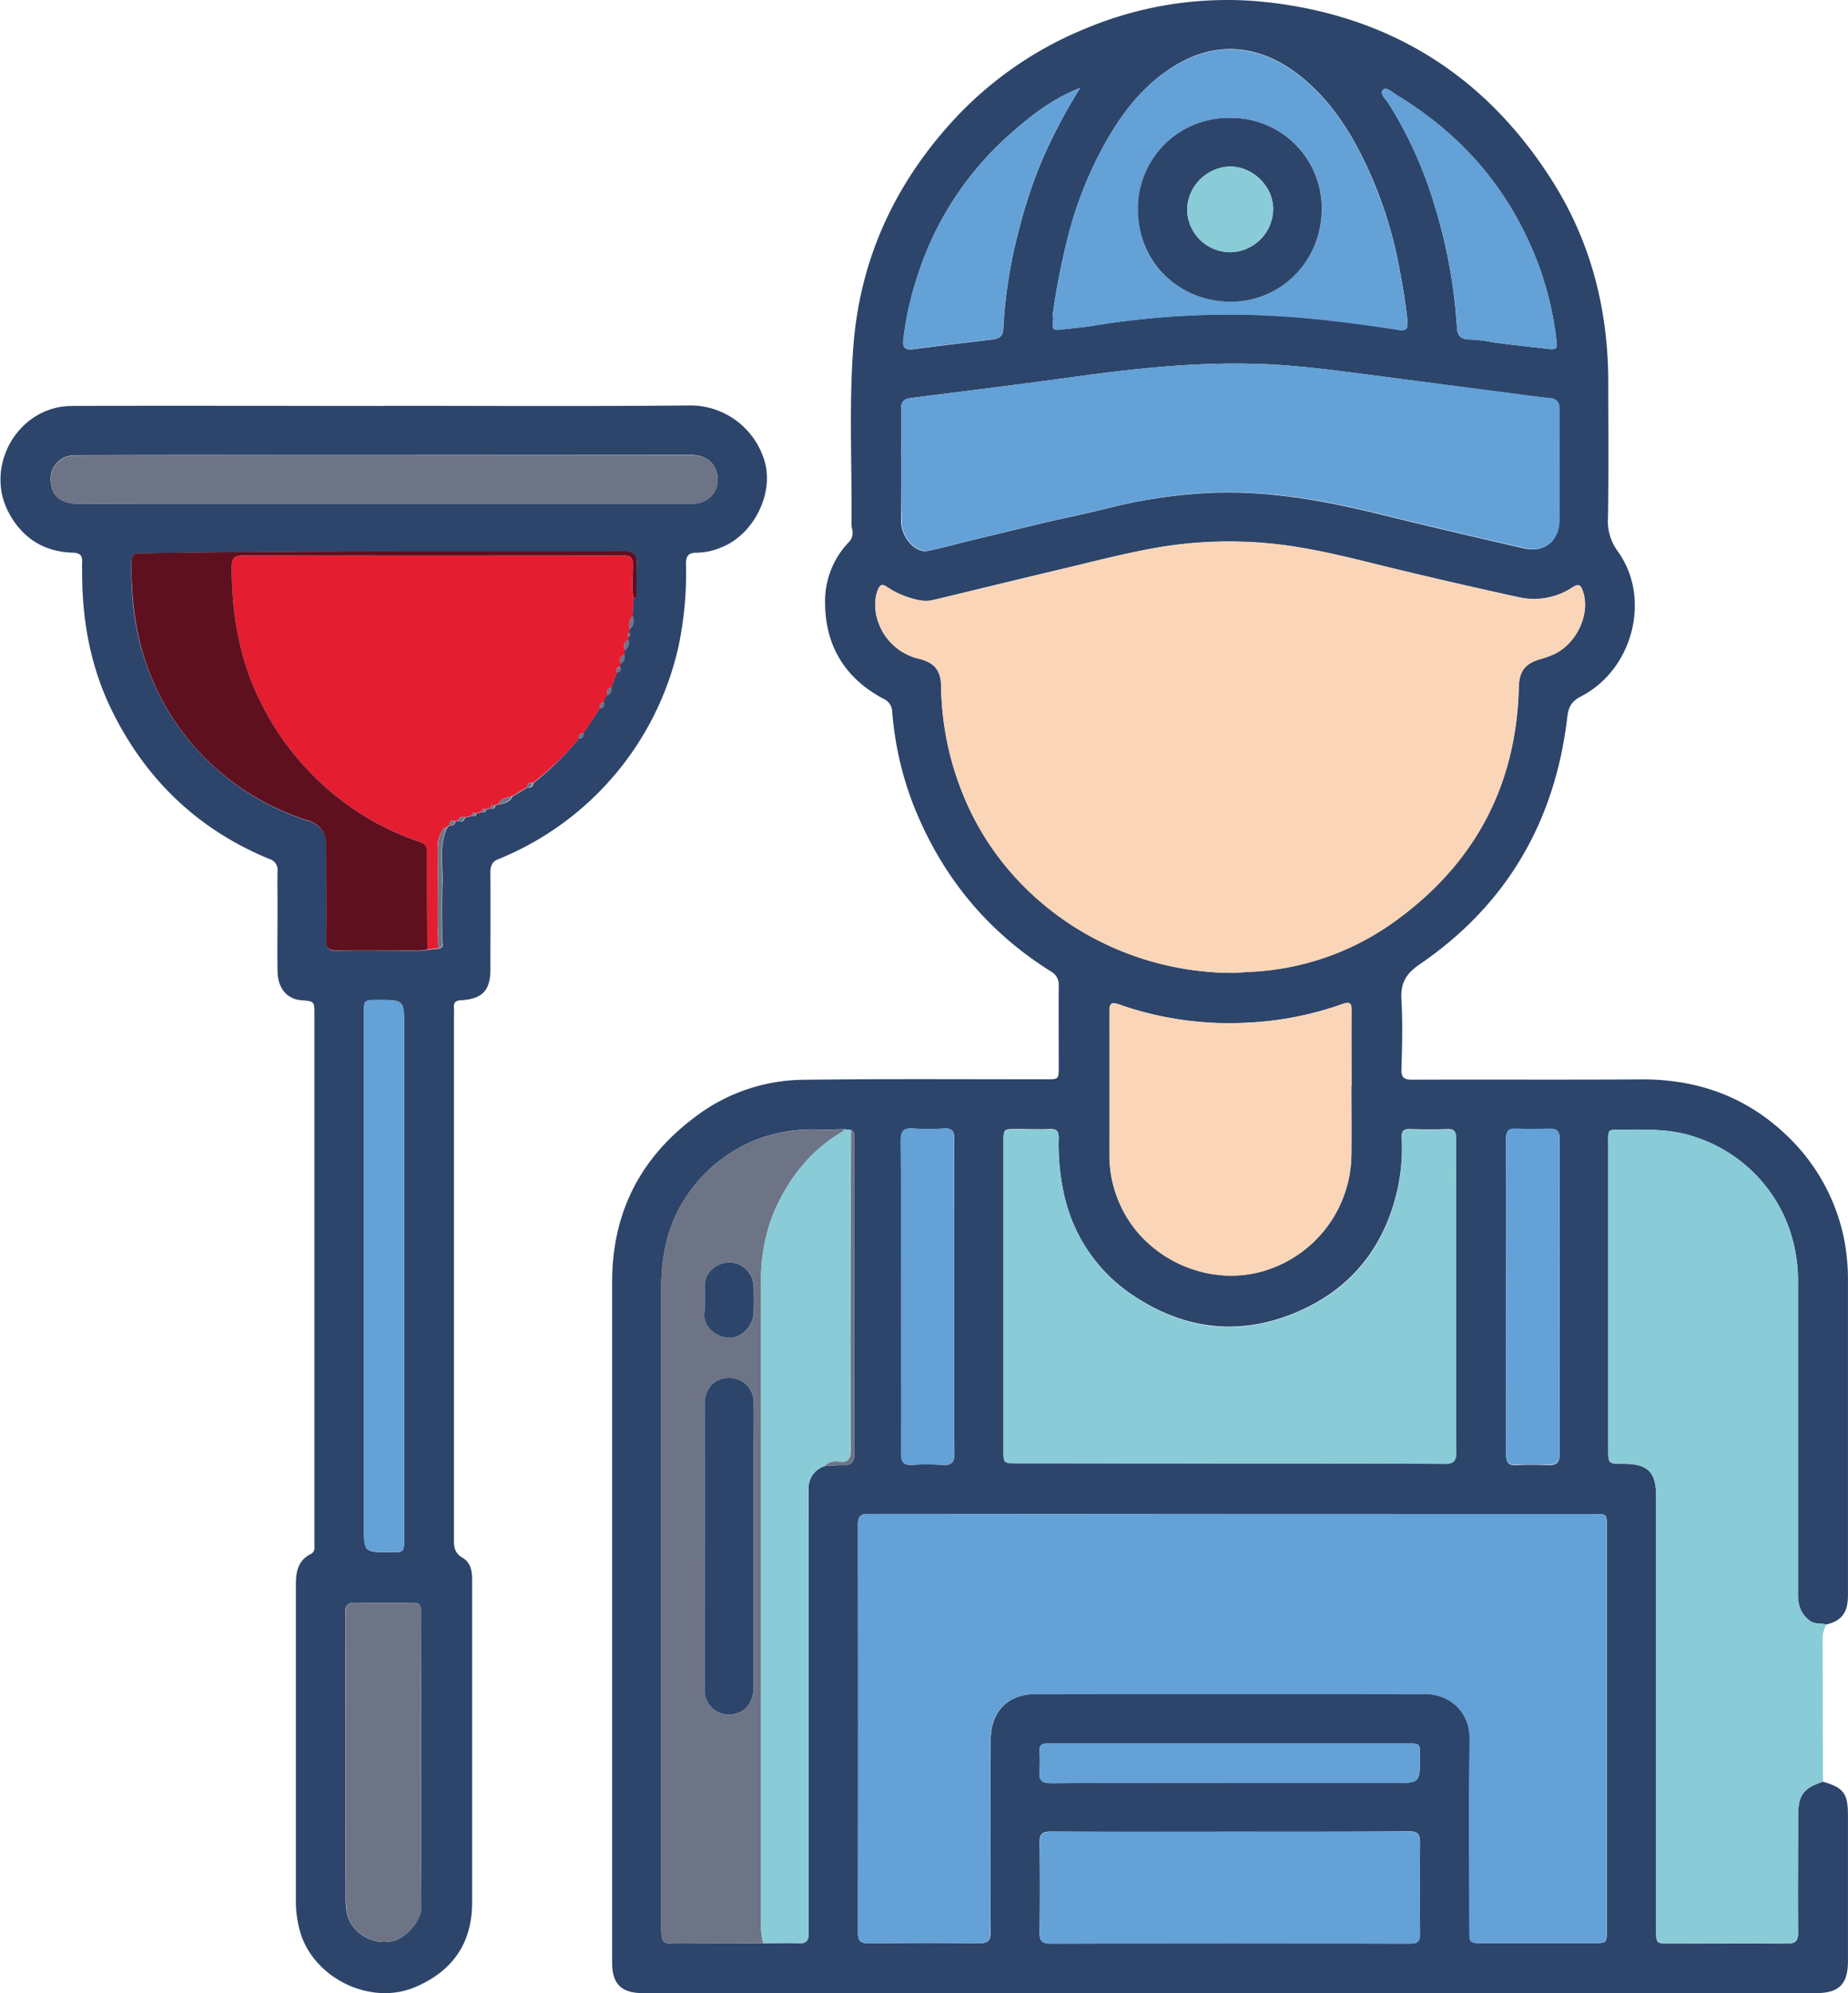 <svg xmlns="http://www.w3.org/2000/svg" viewBox="0 0 488.19 526.49"><defs><style>.cls-1{fill:#2d456b;}.cls-2{fill:#89cbd6;}.cls-3{fill:#fad5b7;}.cls-4{fill:#63a1d7;}.cls-5{fill:#6d7486;}.cls-6{fill:#e51d31;}.cls-7{fill:#5e101f;}</style></defs><g id="Слой_2" data-name="Слой 2"><g id="Слой_1-2" data-name="Слой 1"><path class="cls-1" d="M481.57,470.64c5.5,1.62,6.61,3.11,6.61,8.91q0,19.23,0,38.46c0,6.11-2.36,8.48-8.39,8.48h-310c-5.62,0-8.08-2.42-8.08-8q0-89.91,0-179.82c0-18.06,7.22-32.5,21.55-43.34a47.93,47.93,0,0,1,28.66-10.09c21.47-.29,43-.12,64.44-.14,3.33,0,3.33,0,3.33-3.23,0-7.16-.05-14.32,0-21.48a4,4,0,0,0-2.13-3.82c-17.05-10.67-29.06-25.54-36.37-44.2a86.59,86.59,0,0,1-5.48-24.21,3.91,3.91,0,0,0-2.37-3.6c-10.13-5.4-15.36-14-15.38-25.44a22.56,22.56,0,0,1,6.05-15.68,3.59,3.59,0,0,0,1.12-3.58,6.78,6.78,0,0,1-.19-1.74c.15-15.73-.72-31.48.54-47.18,1.76-21.81,10.25-40.86,24.67-57.28a97.32,97.32,0,0,1,36.57-26.1A96.68,96.68,0,0,1,335.37.65c32.32,3.78,57.2,19.6,74.61,47,10.3,16.19,14.86,34.13,14.88,53.25,0,12,.13,24-.08,36a13.25,13.25,0,0,0,2.61,8.76c8.9,12.36,4,31.23-9.75,38.31-2.45,1.27-3.28,2.69-3.6,5.4-3.21,27.59-16,49.64-39,65.36-3.77,2.58-5.08,5.09-4.82,9.43.36,6.05.18,12.15,0,18.22-.05,2.18.57,2.84,2.8,2.83,20.14-.08,40.29.05,60.44-.08,14.42-.09,27.11,4.23,37.76,14.07A51.85,51.85,0,0,1,487,326.57a54.85,54.85,0,0,1,1.18,11.9q0,41.44,0,82.91c0,4.6-1.67,6.79-5.73,7.74-1.41-.4-2.95,0-4.3-.95-2.38-1.75-3.19-4.05-3.18-6.91q0-40.83,0-81.65a41.9,41.9,0,0,0-2.35-15.17,39.14,39.14,0,0,0-24.55-24c-6.18-2.2-12.57-2.13-19-2-4.6,0-4.21-.49-4.21,4.09q0,40.08,0,80.15c0,4,0,4,4,4,6.5,0,8.65,2.17,8.65,8.64q0,57.3,0,114.6c0,3.41.07,3.49,3.51,3.49,10.32,0,20.65-.06,31,0,2.28,0,3-.63,3-2.95-.11-10.15,0-20.3,0-30.46C475,474.2,476.25,472.42,481.57,470.64ZM218,387.24c1.57-.07,3.14-.23,4.7-.18,2.14.06,3-.88,3-3q0-41.58,0-83.15c0-.9.18-1.89-.87-2.4l-1.63-.2c-2.13,0-4.27.16-6.39.1a42.2,42.2,0,0,0-15.2,2A39.61,39.61,0,0,0,181,316.56c-4.69,7.14-6.3,15.23-6.3,23.68V508.79a22.94,22.94,0,0,0,.07,2.49,2.08,2.08,0,0,0,2.43,2.13c8.16-.1,16.31-.07,24.47-.09,3.08,0,6.17-.14,9.24,0,2.19.13,2.79-.86,2.71-2.77,0-.75,0-1.5,0-2.25q0-52.43,0-104.87c0-3.41-.07-6.82,0-10.23A6,6,0,0,1,218,387.24ZM325.9,257c1-.07,2.88-.23,4.78-.33a70.67,70.67,0,0,0,38.79-14.06c20.44-15.14,31.12-35.57,31.74-61.11.1-4.29,1.74-6.36,5.87-7.46a23.61,23.61,0,0,0,2.83-1c6.36-2.54,10.34-10.74,8.25-16.83-.54-1.59-1-2.19-2.76-1.07a18.4,18.4,0,0,1-14.09,2.63q-15.33-3.34-30.58-7c-10.09-2.4-20.08-5.18-30.38-6.64a111.67,111.67,0,0,0-35.52.66c-8,1.44-15.89,3.51-23.8,5.38-11.46,2.72-22.91,5.53-34.36,8.28a8.57,8.57,0,0,1-4.21,0,23.37,23.37,0,0,1-8-3.32c-1.43-1-2-.79-2.65.88-2.16,5.92,1.38,15.7,11,18,4,1,5.74,3.1,5.79,7.19a78.36,78.36,0,0,0,5.7,28.41C265.64,238,294.1,257,325.9,257Zm-.1,142.91q-48,0-95.92,0c-2,0-3.23.13-3.22,2.74q.1,54,0,107.9c0,2.26.79,2.81,2.91,2.79,9.65-.09,19.32-.14,29,0,2.68,0,3.14-.87,3.12-3.28-.09-16.73-.06-33.47,0-50.2,0-7.72,4.45-12.38,12.16-12.4q51.21-.09,102.42,0c6.82,0,12.1,4.77,12,12-.25,16.73-.08,33.47-.07,50.2,0,3.62,0,3.62,3.51,3.62h29.22c3.55,0,3.55,0,3.55-3.54V403.36c0-3.42,0-3.43-3.44-3.43Zm-1-13.34c18.89,0,37.79,0,56.69.05,2.53,0,3.23-.68,3.21-3.21-.11-17.9-.06-35.79-.06-53.69,0-9.65,0-19.31,0-29,0-1.8-.43-2.55-2.36-2.47-3.24.14-6.5.12-9.74,0-1.78-.07-2.35.6-2.26,2.31a50.42,50.42,0,0,1-1.17,13.88c-3.21,14-11.08,24.7-24,31-15.48,7.53-30.79,6.52-45.23-2.89a43,43,0,0,1-18.53-25.93,60.39,60.39,0,0,1-1.68-16.06c0-1.7-.49-2.39-2.27-2.32-2.91.11-5.83,0-8.74,0-3.57,0-3.57,0-3.57,3.45v81.4c0,3.38,0,3.38,3.52,3.38ZM238.05,123c0,4.91-.05,9.82,0,14.73.06,4.25,3.79,8.44,7,7.8,3.49-.68,6.92-1.68,10.38-2.52,6.68-1.61,13.35-3.24,20-4.82,5.65-1.33,11.35-2.48,17-3.9a137.94,137.94,0,0,1,25.53-4c16.37-1,32.23,2,48,5.91,12.15,3,24.34,5.83,36.54,8.64,5.49,1.26,9.33-1.83,9.38-7.52.08-9.74,0-19.47,0-29.21,0-1.84-.7-2.75-2.57-2.92-2.73-.26-5.44-.67-8.16-1L364.5,99.37c-9.72-1.27-19.43-2.62-29.21-3.12-17.09-.85-34,.9-50.92,3.23-14.56,2-29.14,3.81-43.71,5.65-1.83.23-2.65,1-2.63,2.88C238.08,113,238,118,238.05,123ZM357,286.85h0c0-6.66,0-13.32,0-20,0-1.84-.39-2.33-2.28-1.67a87,87,0,0,1-25.08,4.95,87.86,87.86,0,0,1-33.39-4.59c-2.7-1-3.18-.67-3.18,1.72q0,19.11,0,38.22a31.25,31.25,0,0,0,2.75,12.56c6.51,14.81,24.2,22.57,39.39,17.22A32.34,32.34,0,0,0,357,304.83C357.06,298.84,357,292.84,357,286.85ZM278.06,83.39c.77,1.27-1.41,4.11,2,3.69,3.05-.37,6.12-.6,9.14-1.12a220.35,220.35,0,0,1,26.23-2.69c18.07-.89,36,1,53.83,3.81,2.31.36,2.75-.16,2.51-2.57-.47-4.71-1.29-9.34-2.17-14a111.54,111.54,0,0,0-7.94-25.3c-4.3-9.54-9.72-18.32-18-25-9.8-7.85-21.16-9.9-32.57-3.29C302.76,21.75,297,29,292.3,37.16a103.38,103.38,0,0,0-9.9,24.31A191.3,191.3,0,0,0,278.06,83.39ZM325,483.86c-15.8,0-31.61.05-47.42-.05-2.36,0-3,.76-2.94,3q.15,11.85,0,23.7c0,2.13.55,2.9,2.8,2.9q47.55-.1,95.09,0c2.18,0,2.63-.78,2.61-2.75-.09-8-.11-16,0-24,0-2.33-.71-2.91-3-2.9C356.43,483.9,340.71,483.86,325,483.86ZM285.35,23.23c-7,2.69-12.85,7.16-18.35,12.05a84,84,0,0,0-24.55,37.41,86.28,86.28,0,0,0-3.82,17c-.27,2.41.72,2.81,2.85,2.53,6.91-.92,13.83-1.7,20.75-2.56,1.53-.18,2.72-.81,2.79-2.6a128.79,128.79,0,0,1,4.44-27.44,124.26,124.26,0,0,1,6.25-18.31A146.14,146.14,0,0,1,285.35,23.23Zm124.08,69c1.77.06,2-.14,1.73-2.34a85.19,85.19,0,0,0-8.52-28.65C395,45.77,383.6,34,369,25.13c-1.13-.69-2.81-2.33-3.63-1.41-1,1.07.78,2.54,1.54,3.73A109.6,109.6,0,0,1,379,54.34a138,138,0,0,1,5.89,32.23c.14,2.3,1.21,3.1,3.28,3.09a43.47,43.47,0,0,1,6.42.79C399.46,91.11,404.33,91.62,409.43,92.21ZM252.08,342.49c0-13.9,0-27.8,0-41.7,0-2.07-.61-2.81-2.7-2.69a70.62,70.62,0,0,1-8.23,0c-2.36-.15-3.17.6-3.16,3.06.11,14.23.05,28.47.05,42.7,0,13.4,0,26.8,0,40.2,0,2.16.7,3,2.89,2.9a60.86,60.86,0,0,1,8,0c2.62.22,3.22-.84,3.2-3.28C252,370,252.08,356.22,252.08,342.49Zm145.8-.18v10c0,10.65,0,21.31,0,32,0,2.05.6,2.82,2.7,2.71,2.83-.17,5.66-.1,8.49,0,2,.05,2.93-.65,2.92-2.73q0-41.83,0-83.66c0-1.94-.84-2.46-2.56-2.43-2.91.05-5.83.15-8.73,0-2.17-.13-2.86.52-2.85,2.77C397.93,314.67,397.88,328.49,397.88,342.31ZM325.07,471H368c7.13,0,7.13,0,7.11-7.18,0-3.24,0-3.25-3.33-3.25H277.91c-.5,0-1,0-1.5,0-1.27,0-1.81.55-1.78,1.81a45.52,45.52,0,0,1,0,5.48c-.28,2.62.82,3.21,3.28,3.19C293.6,470.9,309.34,471,325.07,471Z"/><path class="cls-1" d="M101.49,107.2c26.81,0,53.62.17,80.43-.1a20.48,20.48,0,0,1,20.2,15.23c2.18,8.4-3.14,18.93-11.54,22.26A17.39,17.39,0,0,1,184,146c-2.27,0-2.79,1-2.78,3.06a94.4,94.4,0,0,1-2,21.81A79.33,79.33,0,0,1,131.55,227c-1.68.67-2,1.93-2,3.59.06,8.49,0,17,0,25.48,0,5.57-2.12,7.81-7.73,8.15-1.37.08-2,.52-1.9,1.92.06.83,0,1.66,0,2.49q0,69.06,0,138.12c0,2.05.25,3.57,2.27,4.74s2.54,3.3,2.53,5.63c0,10,0,20,0,30q0,27.73,0,55.45c0,10.85-5.28,18.23-15.16,22.38-11.56,4.87-26.33-2.2-30.13-14.18a29.39,29.39,0,0,1-1.27-9.08c0-27.73,0-55.45,0-83.17,0-3.37.59-6.31,3.9-8a1.74,1.74,0,0,0,1-1.85c0-.49,0-1,0-1.49V268.07c0-3.57,0-3.57-3.46-3.85-3.79-.31-6.2-3.12-6.28-7.64-.1-5.74,0-11.48,0-17.23,0-3.08-.07-6.16,0-9.24a3,3,0,0,0-2.14-3.2c-18.87-7.74-32.66-21-41.61-39.19-5.59-11.37-7.85-23.56-7.87-36.2,0-1-.05-2,0-3,.12-1.8-.62-2.48-2.47-2.53-7.63-.22-13.27-3.8-16.88-10.5-6.68-12.39,2.5-28.19,16.58-28.25,27.56-.13,55.12,0,82.68,0Zm51.42,87.92c.88-.09,1.35-.5,1.18-1.45l4.38-6.54c.89-.18,1.35-.63,1-1.6a2.85,2.85,0,0,1,1-1.9,1.69,1.69,0,0,0,1-2c.49-1.32,1-2.64,1.46-4,.75-.23,1.52-.46.77-1.47l.23-1a1.52,1.52,0,0,0,.91-2.14l.21-1.36a2,2,0,0,0,.88-2.56l.13-.93c.55-.29.64-.61.08-1l.15-1c1.26-.92,1.27-2.12.81-3.44.09-1.52.17-3,.26-4.56,1.21-.33.73-1.35.76-2.08.07-2.41-.05-4.83.07-7.23s-1-3.18-3.29-3.18c-42.5.06-85-.17-127.5.51h-.25c-1.85-.19-2.45.68-2.47,2.49-.06,9.15.88,18.11,4,26.84a65.41,65.41,0,0,0,14.69,23.93,66.51,66.51,0,0,0,28,17.36,6.43,6.43,0,0,1,4.83,6.66c0,8.32,0,16.64,0,24.95,0,2.07.67,2.77,2.74,2.75,7.32-.09,14.64,0,22,0a14.84,14.84,0,0,0,2-.26l3-.34c1.46-.23.87-1.4.88-2.15,0-5-.1-10,.06-15s-1-10,1.27-14.84l.67-.56c.88.23,1.28-.24,1.49-1l.84-.19c.94.48,1.45.09,1.67-.85l2-.46c.58.22.93.05,1-.59l1.52-.4c.6.21.94,0,1-.64l1.44-.41c.66.24,1,.05,1-.68l1-.33c1.45-.23,2.86-.52,3.56-2.05l4-2.42c1,.25,1.38-.24,1.54-1.11A78.78,78.78,0,0,0,152.91,195.12ZM101.6,120.21H58.66q-19.59,0-39.19.07a6.23,6.23,0,0,0-6.09,5.92c-.08,4.54,2.36,6.85,7.44,6.9,6.82.05,13.65,0,20.47,0q70.65,0,141.29,0c4.2,0,7-2.67,7-6.45,0-3.93-2.79-6.49-7.14-6.49Zm9.68,344.93c0-13.06,0-26.13,0-39.19,0-1.89-.42-2.66-2.49-2.6-4.9.15-9.82.14-14.72,0-2.18-.06-2.89.67-2.88,2.86.06,24.3,0,48.59.13,72.89,0,3.1-.29,6.42,1.63,9.38a10.33,10.33,0,0,0,11.11,4.19c3-.76,7.32-5.09,7.26-9.1C111.14,490.77,111.27,478,111.28,465.14ZM96.15,337v66.18c0,6.87,0,6.87,6.95,6.86,3.65,0,3.65,0,3.65-3.67V271.25c0-7.12,0-7.12-7.08-7.09-3.51,0-3.52,0-3.52,3.66Z"/><path class="cls-2" d="M481.57,470.64c-5.32,1.78-6.58,3.56-6.58,9.32,0,10.16-.07,20.31,0,30.46,0,2.32-.74,3-3,2.95-10.32-.11-20.65,0-31,0-3.44,0-3.51-.08-3.51-3.49q0-57.3,0-114.6c0-6.47-2.15-8.62-8.65-8.64-4,0-4,0-4-4q0-40.08,0-80.15c0-4.58-.39-4,4.21-4.09,6.41-.08,12.8-.15,19,2a39.14,39.14,0,0,1,24.55,24A41.9,41.9,0,0,1,475,339.61q0,40.83,0,81.65c0,2.86.8,5.16,3.18,6.91,1.35,1,2.89.55,4.3.95a7.91,7.91,0,0,0-1,4.23C481.53,445.78,481.54,458.21,481.57,470.64Z"/><path class="cls-3" d="M325.9,257c-31.8,0-60.26-19-71.57-47.33a78.36,78.36,0,0,1-5.7-28.41c0-4.09-1.76-6.21-5.79-7.19-9.65-2.34-13.19-12.12-11-18,.61-1.67,1.22-1.91,2.65-.88a23.37,23.37,0,0,0,8,3.32,8.57,8.57,0,0,0,4.21,0c11.45-2.75,22.9-5.56,34.36-8.28,7.91-1.87,15.8-3.94,23.8-5.38a111.67,111.67,0,0,1,35.52-.66c10.3,1.46,20.29,4.24,30.38,6.64s20.36,4.75,30.58,7a18.4,18.4,0,0,0,14.09-2.63c1.77-1.12,2.22-.52,2.76,1.07,2.09,6.09-1.89,14.29-8.25,16.83a23.61,23.61,0,0,1-2.83,1c-4.13,1.1-5.77,3.17-5.87,7.46-.62,25.54-11.3,46-31.74,61.11a70.67,70.67,0,0,1-38.79,14.06C328.78,256.79,326.87,257,325.9,257Z"/><path class="cls-4" d="M325.8,399.93H421c3.44,0,3.44,0,3.44,3.43v106.4c0,3.54,0,3.54-3.55,3.54H391.64c-3.51,0-3.51,0-3.51-3.62,0-16.73-.18-33.47.07-50.2.11-7.25-5.17-12-12-12q-51.21,0-102.42,0c-7.71,0-12.15,4.68-12.16,12.4,0,16.73-.05,33.47,0,50.2,0,2.41-.44,3.33-3.12,3.28-9.65-.17-19.32-.12-29,0-2.12,0-2.92-.53-2.91-2.79q.09-54,0-107.9c0-2.61,1.22-2.74,3.22-2.74Q277.85,400,325.8,399.93Z"/><path class="cls-2" d="M324.83,386.59H268.64c-3.52,0-3.52,0-3.52-3.38V301.8c0-3.45,0-3.45,3.57-3.45,2.91,0,5.83.08,8.74,0,1.78-.07,2.29.62,2.27,2.32a60.39,60.39,0,0,0,1.68,16.06,43,43,0,0,0,18.53,25.93c14.44,9.41,29.75,10.42,45.23,2.89,13-6.31,20.83-17,24-31a50.42,50.42,0,0,0,1.17-13.88c-.09-1.71.48-2.38,2.26-2.31,3.24.11,6.5.13,9.74,0,1.93-.08,2.37.67,2.36,2.47-.08,9.65,0,19.31,0,29,0,17.9-.05,35.79.06,53.69,0,2.53-.68,3.23-3.21,3.21C362.62,386.54,343.72,386.59,324.83,386.59Z"/><path class="cls-4" d="M238.05,123c0-5,0-10,0-15,0-1.87.8-2.65,2.63-2.88,14.57-1.84,29.15-3.64,43.71-5.65,16.9-2.33,33.83-4.08,50.92-3.23,9.78.5,19.49,1.85,29.21,3.12l36.77,4.75c2.72.36,5.43.77,8.16,1,1.87.17,2.58,1.08,2.57,2.92,0,9.74,0,19.47,0,29.21,0,5.69-3.89,8.78-9.38,7.52-12.2-2.81-24.39-5.63-36.54-8.64-15.78-3.91-31.64-6.89-48-5.91a137.94,137.94,0,0,0-25.53,4c-5.62,1.42-11.32,2.57-17,3.9-6.69,1.58-13.36,3.21-20,4.82-3.46.84-6.89,1.84-10.38,2.52-3.25.64-7-3.55-7-7.8C238,132.81,238.05,127.9,238.05,123Z"/><path class="cls-5" d="M201.65,513.32c-8.16,0-16.31,0-24.47.09a2.08,2.08,0,0,1-2.43-2.13,22.94,22.94,0,0,1-.07-2.49V340.24c0-8.45,1.61-16.54,6.3-23.68a39.61,39.61,0,0,1,20.57-16.12,42.2,42.2,0,0,1,15.2-2c2.12.06,4.26-.06,6.39-.1a4.42,4.42,0,0,1-.7.67c-8.19,4.8-13.8,11.95-17.64,20.39A47,47,0,0,0,201.05,339q0,84.71,0,169.41A16.25,16.25,0,0,0,201.65,513.32ZM186.17,408.17q0,19.21,0,38.44a6.34,6.34,0,0,0,6.31,6.28c4.06,0,6.62-2.81,6.62-7.37q0-31.22,0-62.41c0-4.16.06-8.32,0-12.48a6.34,6.34,0,0,0-6.83-6.62c-3.5,0-6.09,2.87-6.09,6.72Q186.16,389.45,186.17,408.17Zm0-65.12a24.35,24.35,0,0,1,0,3.56c-.54,3.42,2.62,6.56,6.44,6.75,3.23.16,6.42-3.09,6.52-6.58.07-2.32.06-4.66,0-7a6.57,6.57,0,0,0-4.7-6.09,6.76,6.76,0,0,0-7.06,2.47C185.56,338.39,186.39,341,186.17,343.05Z"/><path class="cls-3" d="M357,286.85c0,6,.06,12,0,18a32.34,32.34,0,0,1-21.71,30.45c-15.19,5.35-32.88-2.41-39.39-17.22a31.25,31.25,0,0,1-2.75-12.56q-.08-19.11,0-38.22c0-2.39.48-2.68,3.18-1.72a87.86,87.86,0,0,0,33.39,4.59,87,87,0,0,0,25.08-4.95c1.89-.66,2.3-.17,2.28,1.67-.07,6.66,0,13.32,0,20Z"/><path class="cls-2" d="M201.65,513.32a16.25,16.25,0,0,1-.6-4.91q0-84.71,0-169.41a47,47,0,0,1,3.75-19.62c3.84-8.44,9.45-15.59,17.64-20.39a4.42,4.42,0,0,0,.7-.67l1.62.2c0,8.3-.07,16.61-.08,24.92,0,19.86,0,39.72,0,59.58,0,2.36-.67,3.39-3.11,3.11-1.31-.14-2.69-.15-3.63,1.11a6,6,0,0,0-4.34,6c-.11,3.41,0,6.82,0,10.23q0,52.44,0,104.87c0,.75,0,1.5,0,2.25.08,1.91-.52,2.9-2.71,2.77C207.82,513.18,204.73,513.32,201.65,513.32Z"/><path class="cls-4" d="M278.06,83.39a191.3,191.3,0,0,1,4.34-21.92,103.38,103.38,0,0,1,9.9-24.31C297,29,302.76,21.75,311.06,17c11.41-6.61,22.77-4.56,32.57,3.29,8.31,6.66,13.73,15.44,18,25a111.54,111.54,0,0,1,7.94,25.3c.88,4.65,1.7,9.28,2.17,14,.24,2.41-.2,2.93-2.51,2.57-17.84-2.78-35.76-4.7-53.83-3.81A220.35,220.35,0,0,0,289.2,86c-3,.52-6.09.75-9.14,1.12C276.65,87.5,278.83,84.66,278.06,83.39Zm47.11-52.23A23.93,23.93,0,0,0,300.6,55.42c0,14,10.8,24,23.93,24.28C338.29,80,349.17,69,349.2,55.18A23.86,23.86,0,0,0,325.17,31.16Z"/><path class="cls-4" d="M325,483.86c15.73,0,31.45,0,47.17-.05,2.27,0,3,.57,3,2.9-.12,8-.1,16,0,24,0,2-.43,2.76-2.61,2.75q-47.55-.1-95.09,0c-2.25,0-2.83-.77-2.8-2.9q.15-11.85,0-23.7c0-2.25.58-3,2.94-3C293.37,483.91,309.18,483.86,325,483.86Z"/><path class="cls-4" d="M285.35,23.23a146.14,146.14,0,0,0-9.64,18,124.26,124.26,0,0,0-6.25,18.31A128.79,128.79,0,0,0,265,87c-.07,1.79-1.26,2.42-2.79,2.6-6.92.86-13.84,1.64-20.75,2.56-2.13.28-3.12-.12-2.85-2.53a86.28,86.28,0,0,1,3.82-17A84,84,0,0,1,267,35.28C272.5,30.39,278.33,25.92,285.35,23.23Z"/><path class="cls-4" d="M409.43,92.21c-5.1-.59-10-1.1-14.82-1.76a43.47,43.47,0,0,0-6.42-.79c-2.07,0-3.14-.79-3.28-3.09A138,138,0,0,0,379,54.34a109.6,109.6,0,0,0-12.08-26.89c-.76-1.19-2.5-2.66-1.54-3.73.82-.92,2.5.72,3.63,1.41C383.6,34,395,45.77,402.64,61.22a85.19,85.19,0,0,1,8.52,28.65C411.4,92.07,411.2,92.27,409.43,92.21Z"/><path class="cls-4" d="M252.08,342.49c0,13.73-.05,27.46,0,41.2,0,2.44-.58,3.5-3.2,3.28a60.86,60.86,0,0,0-8,0c-2.19.11-2.9-.74-2.89-2.9.07-13.4,0-26.8,0-40.2,0-14.23.06-28.47-.05-42.7,0-2.46.8-3.21,3.16-3.06a70.62,70.62,0,0,0,8.23,0c2.09-.12,2.71.62,2.7,2.69C252.05,314.69,252.08,328.59,252.08,342.49Z"/><path class="cls-4" d="M397.88,342.31c0-13.82.05-27.64-.05-41.45,0-2.25.68-2.9,2.85-2.77,2.9.18,5.82.08,8.73,0,1.72,0,2.57.49,2.56,2.43q-.06,41.82,0,83.66c0,2.08-1,2.78-2.92,2.73-2.83-.07-5.66-.14-8.49,0-2.1.11-2.72-.66-2.7-2.71.07-10.65,0-21.31,0-32Z"/><path class="cls-4" d="M325.07,471c-15.73,0-31.47-.05-47.19.05-2.46,0-3.56-.57-3.28-3.19a45.52,45.52,0,0,0,0-5.48c0-1.26.51-1.86,1.78-1.81.5,0,1,0,1.5,0h93.88c3.33,0,3.33,0,3.33,3.25,0,7.18,0,7.18-7.11,7.18Z"/><path class="cls-5" d="M218,387.24c.94-1.26,2.32-1.25,3.63-1.11,2.44.28,3.12-.75,3.11-3.11-.07-19.86-.05-39.72,0-59.58,0-8.31.06-16.62.08-24.92,1.06.51.88,1.5.88,2.4q0,41.57,0,83.15c0,2.11-.85,3.05-3,3C221.12,387,219.55,387.17,218,387.24Z"/><path class="cls-6" d="M166.13,168.15c0,.31-.09.62-.13.93a1.75,1.75,0,0,0-.88,2.56c-.07.45-.14.9-.2,1.36-1,.41-1.48,1.05-.92,2.14l-.23,1c-.7.26-1.26.59-.77,1.47-.48,1.32-1,2.64-1.46,4-1.1.29-1.33,1-1,2a2.85,2.85,0,0,0-1,1.9c-.78.26-1.43.59-1,1.6l-4.38,6.54c-.9.08-1.46.42-1.18,1.45a78.78,78.78,0,0,1-12.21,11.73c-1-.3-1.38.24-1.54,1.11l-4,2.42c-1.41.29-2.87.5-3.56,2.05l-1,.33c-.67-.28-1,0-1,.68l-1.44.41c-.68-.33-1,0-1,.64l-1.52.4c-.66-.36-1-.13-1,.59l-2,.46c-1-.53-1.33.15-1.67.85l-.83.19c-1.11-.58-1.36.12-1.5,1l-.67.56c-1,.15-1.25.94-1.63,1.69-1,2-.81,4-.78,6.11.12,8-.27,16.1.2,24.14l-3,.34c0-8.48-.09-17-.1-25.46,0-1.44-.2-2.44-1.87-3A70.66,70.66,0,0,1,89,210.46a73.29,73.29,0,0,1-19.35-23.4c-6.21-11.72-8.51-24.28-8.43-37.43,0-2.24.83-2.87,2.91-2.87q50.31,0,100.62,0c1.85,0,2.44.61,2.45,2.46,0,3-.45,6,.22,8.92-.09,1.52-.17,3-.26,4.56-.72,1-1.32,2.11-.81,3.44l-.15,1C165.68,167.46,165.66,167.79,166.13,168.15Z"/><path class="cls-7" d="M167.43,158.13c-.67-2.95-.2-5.95-.22-8.92,0-1.85-.6-2.46-2.45-2.46q-50.31.06-100.62,0c-2.08,0-2.9.63-2.91,2.87-.08,13.15,2.22,25.71,8.43,37.43A73.29,73.29,0,0,0,89,210.46a70.66,70.66,0,0,0,21.91,11.91c1.67.55,1.87,1.55,1.87,3,0,8.49.06,17,.1,25.46a14.84,14.84,0,0,1-2,.26c-7.32,0-14.64,0-22,0-2.07,0-2.77-.68-2.74-2.75.08-8.31,0-16.63,0-24.95a6.43,6.43,0,0,0-4.83-6.66,66.51,66.51,0,0,1-28-17.36A65.41,65.41,0,0,1,38.7,175.48c-3.07-8.73-4-17.69-4-26.84,0-1.81.62-2.68,2.47-2.49h.25c42.5-.68,85-.45,127.5-.51,2.31,0,3.41.75,3.29,3.18s0,4.82-.07,7.23C168.16,156.78,168.64,157.8,167.43,158.13Z"/><path class="cls-5" d="M101.6,120.21h80.88c4.35,0,7.15,2.56,7.14,6.49,0,3.78-2.84,6.45-7,6.45q-70.64,0-141.29,0c-6.82,0-13.65,0-20.47,0-5.08,0-7.52-2.36-7.44-6.9a6.23,6.23,0,0,1,6.09-5.92q19.61-.06,39.19-.07Z"/><path class="cls-5" d="M111.27,465.14c0,12.82-.13,25.63.08,38.44.06,4-4.25,8.34-7.26,9.1A10.33,10.33,0,0,1,93,508.49c-1.92-3-1.61-6.28-1.63-9.38-.17-24.3-.07-48.59-.13-72.89,0-2.19.7-2.92,2.88-2.86,4.9.13,9.82.14,14.72,0,2.07-.06,2.5.71,2.49,2.6C111.24,439,111.28,452.08,111.27,465.14Z"/><path class="cls-4" d="M96.15,337V267.82c0-3.64,0-3.64,3.52-3.66,7.08,0,7.08,0,7.08,7.09V406.37c0,3.67,0,3.67-3.65,3.67-6.95,0-6.95,0-6.95-6.86Z"/><path class="cls-5" d="M115.84,250.48c-.47-8-.08-16.09-.2-24.14,0-2.07-.2-4.15.78-6.11.38-.75.66-1.54,1.63-1.69-2.23,4.79-1.11,9.88-1.27,14.84s0,10-.06,15C116.71,249.08,117.3,250.25,115.84,250.48Z"/><path class="cls-5" d="M131.64,212.43c.69-1.55,2.15-1.76,3.56-2.05C134.5,211.91,133.09,212.2,131.64,212.43Z"/><path class="cls-5" d="M166.36,166.13c-.51-1.33.09-2.4.81-3.44C167.63,164,167.62,165.21,166.36,166.13Z"/><path class="cls-5" d="M165.12,171.64a1.75,1.75,0,0,1,.88-2.56A2,2,0,0,1,165.12,171.64Z"/><path class="cls-5" d="M164,175.14c-.56-1.09-.08-1.73.92-2.14A1.53,1.53,0,0,1,164,175.14Z"/><path class="cls-5" d="M160.52,183.63c-.31-1-.08-1.73,1-2A1.69,1.69,0,0,1,160.52,183.63Z"/><path class="cls-5" d="M163,177.65c-.49-.88.07-1.21.77-1.47C164.52,177.19,163.75,177.42,163,177.65Z"/><path class="cls-5" d="M158.47,187.13c-.41-1,.24-1.34,1-1.6C159.82,186.5,159.36,187,158.47,187.13Z"/><path class="cls-5" d="M152.91,195.12c-.28-1,.28-1.37,1.18-1.45C154.26,194.62,153.79,195,152.91,195.12Z"/><path class="cls-5" d="M139.16,208c.16-.87.54-1.41,1.54-1.11C140.54,207.72,140.11,208.21,139.16,208Z"/><path class="cls-5" d="M121.05,216.79c.34-.7.7-1.38,1.67-.85C122.5,216.88,122,217.27,121.05,216.79Z"/><path class="cls-5" d="M118.72,218c.14-.88.39-1.58,1.5-1C120,217.74,119.6,218.21,118.72,218Z"/><path class="cls-5" d="M166.13,168.15c-.47-.36-.45-.69.08-1C166.77,167.54,166.68,167.86,166.13,168.15Z"/><path class="cls-5" d="M129.65,213.44c.07-.64.36-1,1-.68C130.68,213.49,130.31,213.68,129.65,213.44Z"/><path class="cls-5" d="M127.23,214.49c0-.68.3-1,1-.64C128.17,214.51,127.83,214.7,127.23,214.49Z"/><path class="cls-5" d="M124.71,215.48c0-.72.34-.95,1-.59C125.64,215.53,125.29,215.7,124.71,215.48Z"/><path class="cls-1" d="M186.17,408.17q0-18.72,0-37.44c0-3.85,2.59-6.68,6.09-6.72a6.34,6.34,0,0,1,6.83,6.62c.09,4.16,0,8.32,0,12.48q0,31.2,0,62.41c0,4.56-2.56,7.36-6.62,7.37a6.34,6.34,0,0,1-6.31-6.28Q186.15,427.4,186.17,408.17Z"/><path class="cls-1" d="M186.17,343.05c.22-2.1-.61-4.66,1.17-6.88a6.76,6.76,0,0,1,7.06-2.47,6.57,6.57,0,0,1,4.7,6.09c.06,2.33.07,4.67,0,7-.1,3.49-3.29,6.74-6.52,6.58-3.82-.19-7-3.33-6.44-6.75A24.35,24.35,0,0,0,186.17,343.05Z"/><path class="cls-1" d="M325.17,31.16a23.86,23.86,0,0,1,24,24C349.17,69,338.29,80,324.53,79.7c-13.13-.3-23.88-10.33-23.93-24.28A23.93,23.93,0,0,1,325.17,31.16Zm-.44,35.46a11.5,11.5,0,0,0,11.59-11C336.59,49.4,331,43.88,324.79,44A11.67,11.67,0,0,0,313.61,55.2,11.4,11.4,0,0,0,324.73,66.62Z"/><path class="cls-2" d="M324.73,66.62A11.4,11.4,0,0,1,313.61,55.2,11.67,11.67,0,0,1,324.79,44c6.21-.09,11.8,5.43,11.53,11.65A11.5,11.5,0,0,1,324.73,66.62Z"/></g></g></svg>